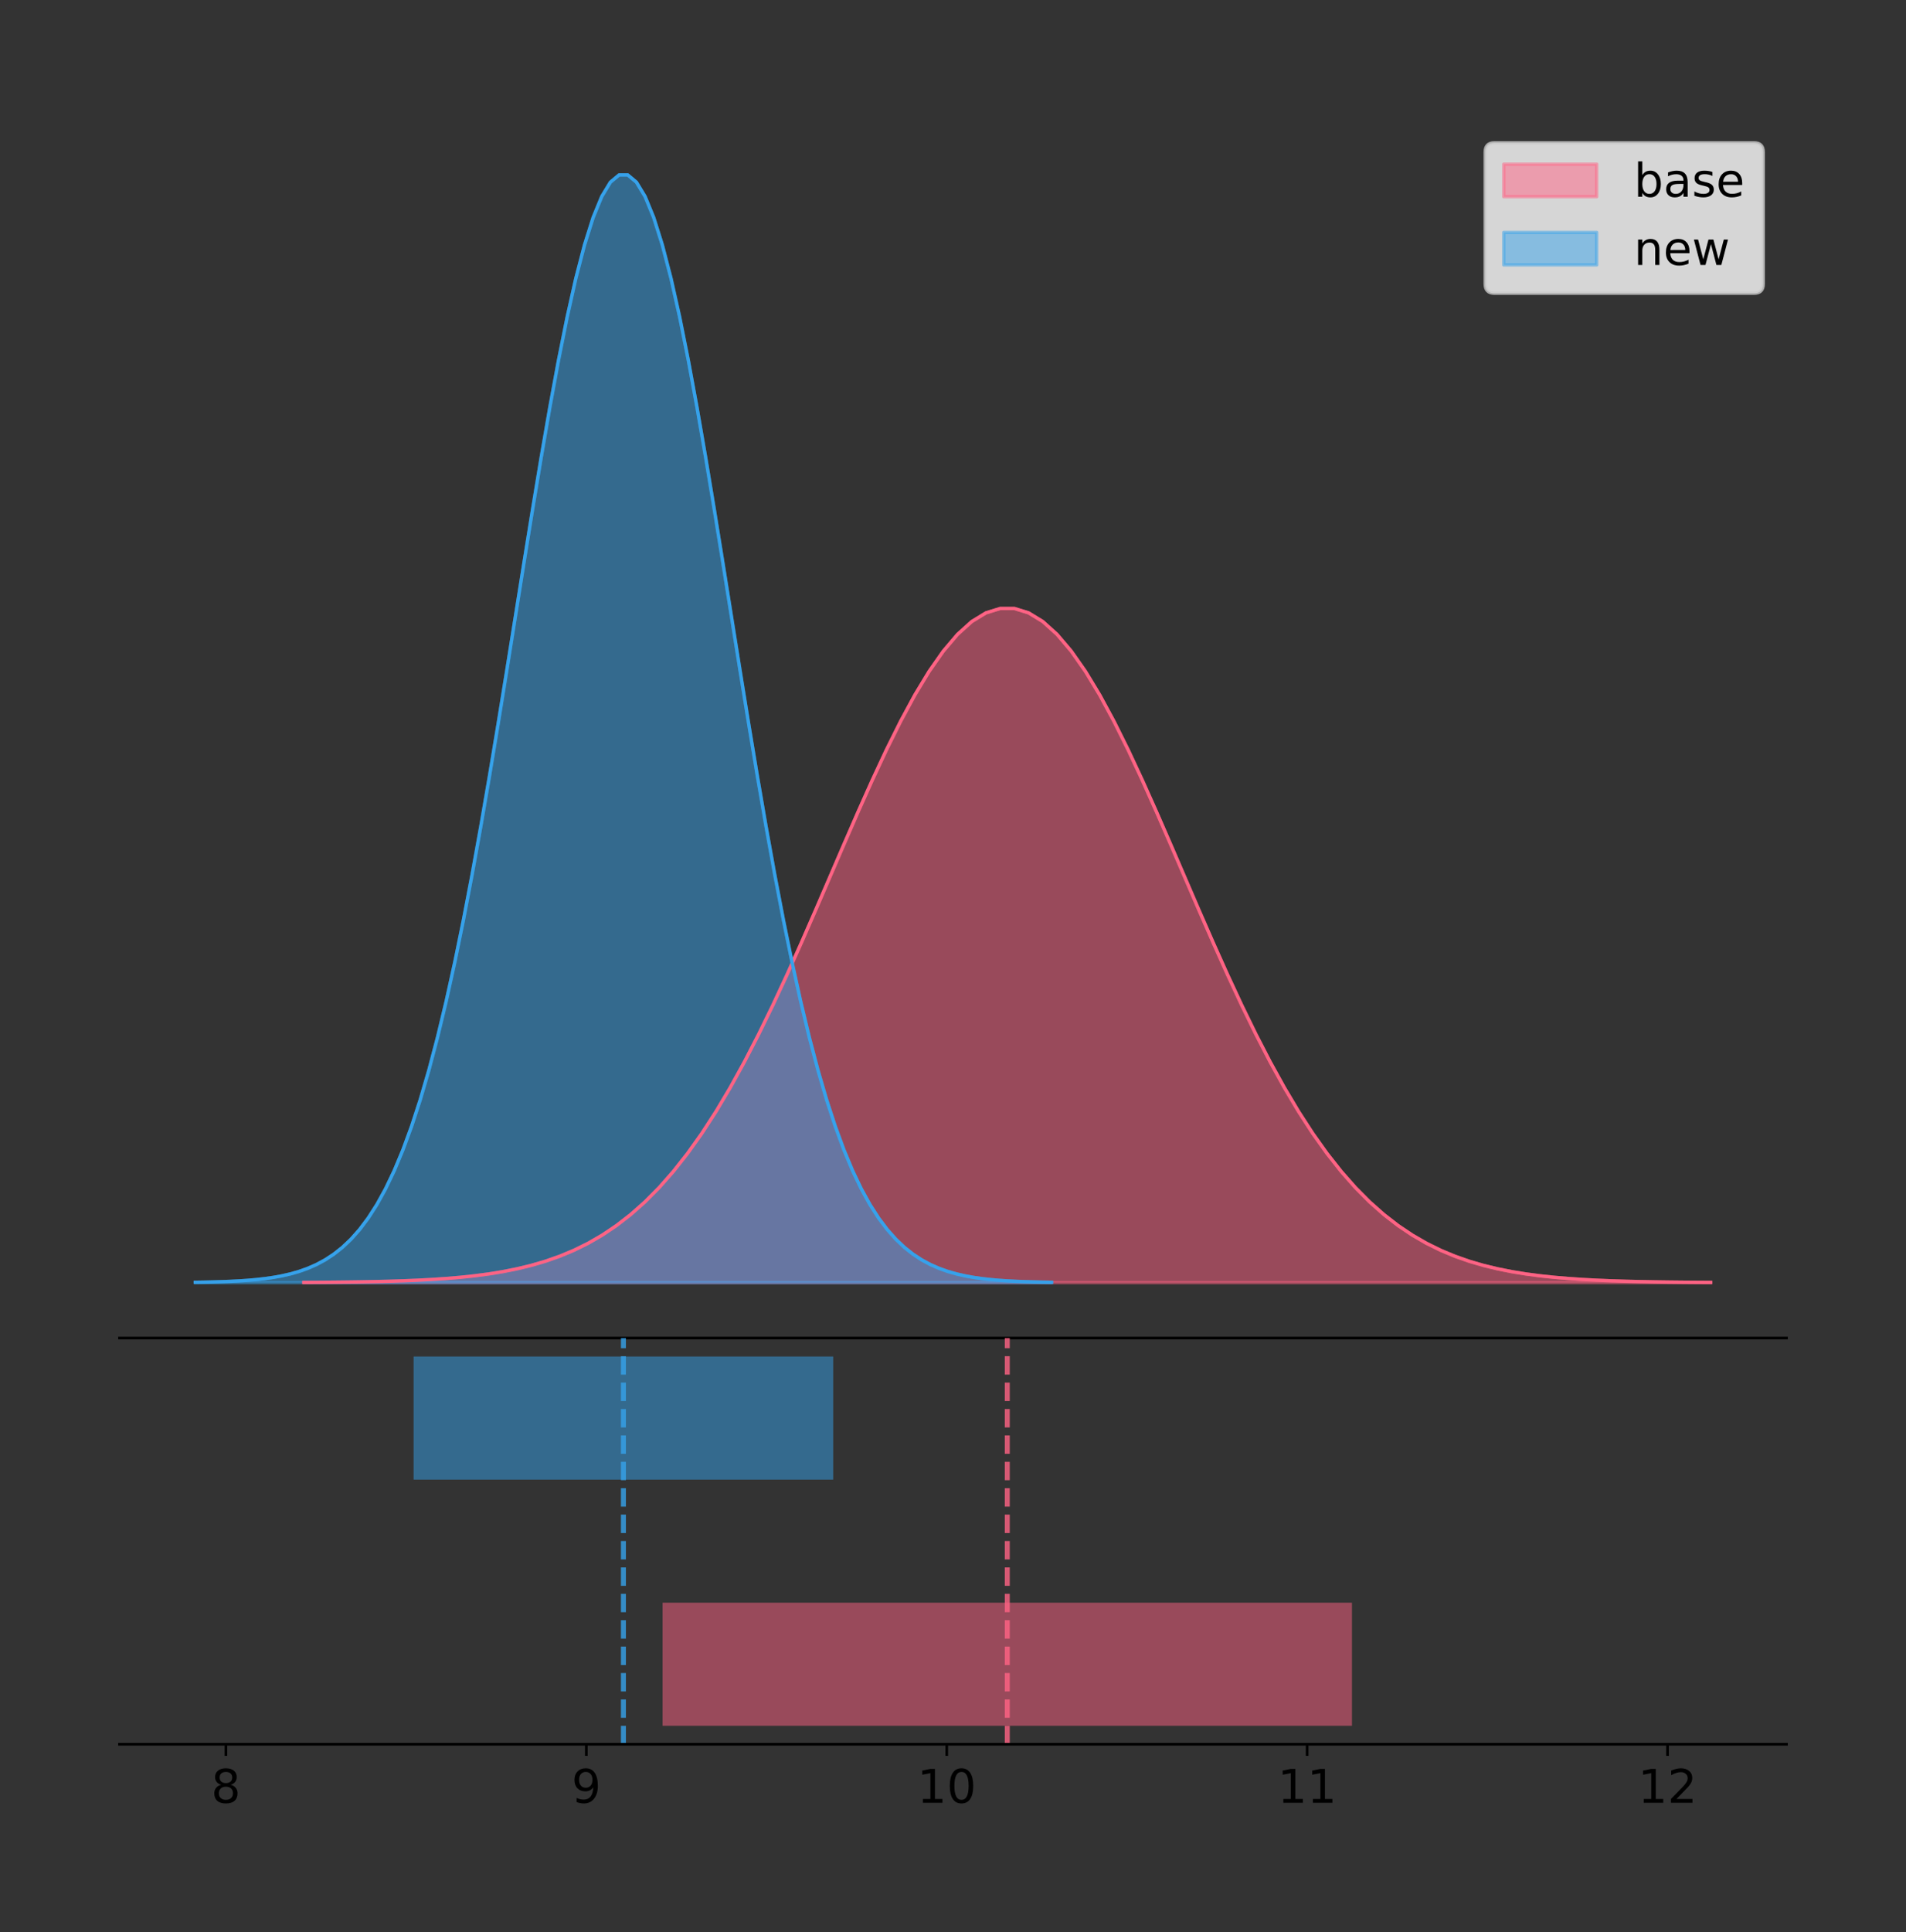 <?xml version="1.0" encoding="utf-8" standalone="no"?>
<!DOCTYPE svg PUBLIC "-//W3C//DTD SVG 1.1//EN"
  "http://www.w3.org/Graphics/SVG/1.1/DTD/svg11.dtd">
<!-- Created with matplotlib (https://matplotlib.org/) -->
<svg height="581.789pt" version="1.1" viewBox="0 0 574.2 581.789" width="574.2pt" xmlns="http://www.w3.org/2000/svg" xmlns:xlink="http://www.w3.org/1999/xlink">
 <rect x="0" y="0" width="574.2" height="581.789" fill="#333333" stroke="none"/>
 <defs>
  <style type="text/css">
*{stroke-linecap:butt;stroke-linejoin:round;}
  </style>
 </defs>
 <g id="figure_1">
  <g id="patch_1">
   <path d="M 0 581.789 
L 574.2 581.789 
L 574.2 0 
L 0 0 
z
" style="fill:none;"/>
  </g>
  <g id="axes_1">
   <g id="patch_2">
    <path d="M 36 402.93 
L 538.2 402.93 
L 538.2 36 
L 36 36 
z
" style="fill:none;"/>
   </g>
   <g id="PolyCollection_1">
    <defs>
     <path d="M 91.532 -195.538 
L 91.532 -195.606 
L 95.814 -195.632 
L 100.095 -195.666 
L 104.376 -195.713 
L 108.657 -195.774 
L 112.938 -195.854 
L 117.22 -195.959 
L 121.501 -196.096 
L 125.782 -196.272 
L 130.063 -196.498 
L 134.345 -196.784 
L 138.626 -197.145 
L 142.907 -197.598 
L 147.188 -198.161 
L 151.469 -198.856 
L 155.751 -199.708 
L 160.032 -200.745 
L 164.313 -201.997 
L 168.594 -203.498 
L 172.876 -205.284 
L 177.157 -207.394 
L 181.438 -209.865 
L 185.719 -212.74 
L 190 -216.056 
L 194.282 -219.853 
L 198.563 -224.165 
L 202.844 -229.022 
L 207.125 -234.448 
L 211.406 -240.459 
L 215.688 -247.061 
L 219.969 -254.249 
L 224.25 -262.005 
L 228.531 -270.295 
L 232.813 -279.071 
L 237.094 -288.271 
L 241.375 -297.814 
L 245.656 -307.605 
L 249.937 -317.533 
L 254.219 -327.477 
L 258.5 -337.303 
L 262.781 -346.869 
L 267.062 -356.03 
L 271.343 -364.636 
L 275.625 -372.545 
L 279.906 -379.618 
L 284.187 -385.727 
L 288.468 -390.76 
L 292.75 -394.622 
L 297.031 -397.24 
L 301.312 -398.561 
L 305.593 -398.561 
L 309.874 -397.24 
L 314.156 -394.622 
L 318.437 -390.76 
L 322.718 -385.727 
L 326.999 -379.618 
L 331.28 -372.545 
L 335.562 -364.636 
L 339.843 -356.03 
L 344.124 -346.869 
L 348.405 -337.303 
L 352.687 -327.477 
L 356.968 -317.533 
L 361.249 -307.605 
L 365.53 -297.814 
L 369.811 -288.271 
L 374.093 -279.071 
L 378.374 -270.295 
L 382.655 -262.005 
L 386.936 -254.249 
L 391.217 -247.061 
L 395.499 -240.459 
L 399.78 -234.448 
L 404.061 -229.022 
L 408.342 -224.165 
L 412.624 -219.853 
L 416.905 -216.056 
L 421.186 -212.74 
L 425.467 -209.865 
L 429.748 -207.394 
L 434.03 -205.284 
L 438.311 -203.498 
L 442.592 -201.997 
L 446.873 -200.745 
L 451.154 -199.708 
L 455.436 -198.856 
L 459.717 -198.161 
L 463.998 -197.598 
L 468.279 -197.145 
L 472.561 -196.784 
L 476.842 -196.498 
L 481.123 -196.272 
L 485.404 -196.096 
L 489.685 -195.959 
L 493.967 -195.854 
L 498.248 -195.774 
L 502.529 -195.713 
L 506.81 -195.666 
L 511.092 -195.632 
L 515.373 -195.606 
L 515.373 -195.538 
L 515.373 -195.538 
L 511.092 -195.538 
L 506.81 -195.538 
L 502.529 -195.538 
L 498.248 -195.538 
L 493.967 -195.538 
L 489.685 -195.538 
L 485.404 -195.538 
L 481.123 -195.538 
L 476.842 -195.538 
L 472.561 -195.538 
L 468.279 -195.538 
L 463.998 -195.538 
L 459.717 -195.538 
L 455.436 -195.538 
L 451.154 -195.538 
L 446.873 -195.538 
L 442.592 -195.538 
L 438.311 -195.538 
L 434.03 -195.538 
L 429.748 -195.538 
L 425.467 -195.538 
L 421.186 -195.538 
L 416.905 -195.538 
L 412.624 -195.538 
L 408.342 -195.538 
L 404.061 -195.538 
L 399.78 -195.538 
L 395.499 -195.538 
L 391.217 -195.538 
L 386.936 -195.538 
L 382.655 -195.538 
L 378.374 -195.538 
L 374.093 -195.538 
L 369.811 -195.538 
L 365.53 -195.538 
L 361.249 -195.538 
L 356.968 -195.538 
L 352.687 -195.538 
L 348.405 -195.538 
L 344.124 -195.538 
L 339.843 -195.538 
L 335.562 -195.538 
L 331.28 -195.538 
L 326.999 -195.538 
L 322.718 -195.538 
L 318.437 -195.538 
L 314.156 -195.538 
L 309.874 -195.538 
L 305.593 -195.538 
L 301.312 -195.538 
L 297.031 -195.538 
L 292.75 -195.538 
L 288.468 -195.538 
L 284.187 -195.538 
L 279.906 -195.538 
L 275.625 -195.538 
L 271.343 -195.538 
L 267.062 -195.538 
L 262.781 -195.538 
L 258.5 -195.538 
L 254.219 -195.538 
L 249.937 -195.538 
L 245.656 -195.538 
L 241.375 -195.538 
L 237.094 -195.538 
L 232.813 -195.538 
L 228.531 -195.538 
L 224.25 -195.538 
L 219.969 -195.538 
L 215.688 -195.538 
L 211.406 -195.538 
L 207.125 -195.538 
L 202.844 -195.538 
L 198.563 -195.538 
L 194.282 -195.538 
L 190 -195.538 
L 185.719 -195.538 
L 181.438 -195.538 
L 177.157 -195.538 
L 172.876 -195.538 
L 168.594 -195.538 
L 164.313 -195.538 
L 160.032 -195.538 
L 155.751 -195.538 
L 151.469 -195.538 
L 147.188 -195.538 
L 142.907 -195.538 
L 138.626 -195.538 
L 134.345 -195.538 
L 130.063 -195.538 
L 125.782 -195.538 
L 121.501 -195.538 
L 117.22 -195.538 
L 112.938 -195.538 
L 108.657 -195.538 
L 104.376 -195.538 
L 100.095 -195.538 
L 95.814 -195.538 
L 91.532 -195.538 
z
" id="me0cf2f646d" style="stroke:#ff6384;stroke-opacity:0.5;"/>
    </defs>
    <g clip-path="url(#p24b3ba69f7)">
     <use style="fill:#ff6384;fill-opacity:0.5;stroke:#ff6384;stroke-opacity:0.5;" x="0" xlink:href="#me0cf2f646d" y="581.789"/>
    </g>
   </g>
   <g id="PolyCollection_2">
    <defs>
     <path d="M 58.827 -195.538 
L 58.827 -195.65 
L 61.433 -195.692 
L 64.039 -195.749 
L 66.644 -195.825 
L 69.25 -195.925 
L 71.856 -196.058 
L 74.461 -196.23 
L 77.067 -196.455 
L 79.673 -196.744 
L 82.278 -197.115 
L 84.884 -197.585 
L 87.49 -198.179 
L 90.095 -198.923 
L 92.701 -199.848 
L 95.307 -200.99 
L 97.913 -202.39 
L 100.518 -204.093 
L 103.124 -206.151 
L 105.73 -208.617 
L 108.335 -211.552 
L 110.941 -215.017 
L 113.547 -219.078 
L 116.152 -223.801 
L 118.758 -229.25 
L 121.364 -235.488 
L 123.969 -242.572 
L 126.575 -250.552 
L 129.181 -259.468 
L 131.786 -269.344 
L 134.392 -280.192 
L 136.998 -292.002 
L 139.603 -304.744 
L 142.209 -318.365 
L 144.815 -332.786 
L 147.421 -347.901 
L 150.026 -363.58 
L 152.632 -379.667 
L 155.238 -395.98 
L 157.843 -412.318 
L 160.449 -428.462 
L 163.055 -444.18 
L 165.66 -459.23 
L 168.266 -473.372 
L 170.872 -486.366 
L 173.477 -497.987 
L 176.083 -508.025 
L 178.689 -516.294 
L 181.294 -522.64 
L 183.9 -526.94 
L 186.506 -529.111 
L 189.111 -529.111 
L 191.717 -526.94 
L 194.323 -522.64 
L 196.928 -516.294 
L 199.534 -508.025 
L 202.14 -497.987 
L 204.746 -486.366 
L 207.351 -473.372 
L 209.957 -459.23 
L 212.563 -444.18 
L 215.168 -428.462 
L 217.774 -412.318 
L 220.38 -395.98 
L 222.985 -379.667 
L 225.591 -363.58 
L 228.197 -347.901 
L 230.802 -332.786 
L 233.408 -318.365 
L 236.014 -304.744 
L 238.619 -292.002 
L 241.225 -280.192 
L 243.831 -269.344 
L 246.436 -259.468 
L 249.042 -250.552 
L 251.648 -242.572 
L 254.254 -235.488 
L 256.859 -229.25 
L 259.465 -223.801 
L 262.071 -219.078 
L 264.676 -215.017 
L 267.282 -211.552 
L 269.888 -208.617 
L 272.493 -206.151 
L 275.099 -204.093 
L 277.705 -202.39 
L 280.31 -200.99 
L 282.916 -199.848 
L 285.522 -198.923 
L 288.127 -198.179 
L 290.733 -197.585 
L 293.339 -197.115 
L 295.944 -196.744 
L 298.55 -196.455 
L 301.156 -196.23 
L 303.762 -196.058 
L 306.367 -195.925 
L 308.973 -195.825 
L 311.579 -195.749 
L 314.184 -195.692 
L 316.79 -195.65 
L 316.79 -195.538 
L 316.79 -195.538 
L 314.184 -195.538 
L 311.579 -195.538 
L 308.973 -195.538 
L 306.367 -195.538 
L 303.762 -195.538 
L 301.156 -195.538 
L 298.55 -195.538 
L 295.944 -195.538 
L 293.339 -195.538 
L 290.733 -195.538 
L 288.127 -195.538 
L 285.522 -195.538 
L 282.916 -195.538 
L 280.31 -195.538 
L 277.705 -195.538 
L 275.099 -195.538 
L 272.493 -195.538 
L 269.888 -195.538 
L 267.282 -195.538 
L 264.676 -195.538 
L 262.071 -195.538 
L 259.465 -195.538 
L 256.859 -195.538 
L 254.254 -195.538 
L 251.648 -195.538 
L 249.042 -195.538 
L 246.436 -195.538 
L 243.831 -195.538 
L 241.225 -195.538 
L 238.619 -195.538 
L 236.014 -195.538 
L 233.408 -195.538 
L 230.802 -195.538 
L 228.197 -195.538 
L 225.591 -195.538 
L 222.985 -195.538 
L 220.38 -195.538 
L 217.774 -195.538 
L 215.168 -195.538 
L 212.563 -195.538 
L 209.957 -195.538 
L 207.351 -195.538 
L 204.746 -195.538 
L 202.14 -195.538 
L 199.534 -195.538 
L 196.928 -195.538 
L 194.323 -195.538 
L 191.717 -195.538 
L 189.111 -195.538 
L 186.506 -195.538 
L 183.9 -195.538 
L 181.294 -195.538 
L 178.689 -195.538 
L 176.083 -195.538 
L 173.477 -195.538 
L 170.872 -195.538 
L 168.266 -195.538 
L 165.66 -195.538 
L 163.055 -195.538 
L 160.449 -195.538 
L 157.843 -195.538 
L 155.238 -195.538 
L 152.632 -195.538 
L 150.026 -195.538 
L 147.421 -195.538 
L 144.815 -195.538 
L 142.209 -195.538 
L 139.603 -195.538 
L 136.998 -195.538 
L 134.392 -195.538 
L 131.786 -195.538 
L 129.181 -195.538 
L 126.575 -195.538 
L 123.969 -195.538 
L 121.364 -195.538 
L 118.758 -195.538 
L 116.152 -195.538 
L 113.547 -195.538 
L 110.941 -195.538 
L 108.335 -195.538 
L 105.73 -195.538 
L 103.124 -195.538 
L 100.518 -195.538 
L 97.913 -195.538 
L 95.307 -195.538 
L 92.701 -195.538 
L 90.095 -195.538 
L 87.49 -195.538 
L 84.884 -195.538 
L 82.278 -195.538 
L 79.673 -195.538 
L 77.067 -195.538 
L 74.461 -195.538 
L 71.856 -195.538 
L 69.25 -195.538 
L 66.644 -195.538 
L 64.039 -195.538 
L 61.433 -195.538 
L 58.827 -195.538 
z
" id="m608b31bf4a" style="stroke:#36a2eb;stroke-opacity:0.5;"/>
    </defs>
    <g clip-path="url(#p24b3ba69f7)">
     <use style="fill:#36a2eb;fill-opacity:0.5;stroke:#36a2eb;stroke-opacity:0.5;" x="0" xlink:href="#m608b31bf4a" y="581.789"/>
    </g>
   </g>
   <g id="line2d_1">
    <path clip-path="url(#p24b3ba69f7)" d="M 91.532 386.183 
L 95.814 386.157 
L 100.095 386.123 
L 104.376 386.077 
L 108.657 386.016 
L 112.938 385.935 
L 117.22 385.83 
L 121.501 385.693 
L 125.782 385.517 
L 130.063 385.292 
L 134.345 385.005 
L 138.626 384.644 
L 142.907 384.191 
L 147.188 383.628 
L 151.469 382.933 
L 155.751 382.081 
L 160.032 381.044 
L 164.313 379.792 
L 168.594 378.291 
L 172.876 376.505 
L 177.157 374.396 
L 181.438 371.924 
L 185.719 369.05 
L 190 365.733 
L 194.282 361.937 
L 198.563 357.625 
L 202.844 352.768 
L 207.125 347.342 
L 211.406 341.331 
L 215.688 334.728 
L 219.969 327.54 
L 224.25 319.785 
L 228.531 311.495 
L 232.813 302.718 
L 237.094 293.518 
L 241.375 283.975 
L 245.656 274.185 
L 249.937 264.256 
L 254.219 254.312 
L 258.5 244.486 
L 262.781 234.92 
L 267.062 225.76 
L 271.343 217.153 
L 275.625 209.244 
L 279.906 202.171 
L 284.187 196.062 
L 288.468 191.029 
L 292.75 187.167 
L 297.031 184.55 
L 301.312 183.228 
L 305.593 183.228 
L 309.874 184.55 
L 314.156 187.167 
L 318.437 191.029 
L 322.718 196.062 
L 326.999 202.171 
L 331.28 209.244 
L 335.562 217.153 
L 339.843 225.76 
L 344.124 234.92 
L 348.405 244.486 
L 352.687 254.312 
L 356.968 264.256 
L 361.249 274.185 
L 365.53 283.975 
L 369.811 293.518 
L 374.093 302.718 
L 378.374 311.495 
L 382.655 319.785 
L 386.936 327.54 
L 391.217 334.728 
L 395.499 341.331 
L 399.78 347.342 
L 404.061 352.768 
L 408.342 357.625 
L 412.624 361.937 
L 416.905 365.733 
L 421.186 369.05 
L 425.467 371.924 
L 429.748 374.396 
L 434.03 376.505 
L 438.311 378.291 
L 442.592 379.792 
L 446.873 381.044 
L 451.154 382.081 
L 455.436 382.933 
L 459.717 383.628 
L 463.998 384.191 
L 468.279 384.644 
L 472.561 385.005 
L 476.842 385.292 
L 481.123 385.517 
L 485.404 385.693 
L 489.685 385.83 
L 493.967 385.935 
L 498.248 386.016 
L 502.529 386.077 
L 506.81 386.123 
L 511.092 386.157 
L 515.373 386.183 
" style="fill:none;stroke:#ff6384;stroke-linecap:square;"/>
   </g>
   <g id="line2d_2">
    <path clip-path="url(#p24b3ba69f7)" d="M 58.827 386.139 
L 61.433 386.097 
L 64.039 386.04 
L 66.644 385.965 
L 69.25 385.864 
L 71.856 385.732 
L 74.461 385.559 
L 77.067 385.334 
L 79.673 385.045 
L 82.278 384.675 
L 84.884 384.204 
L 87.49 383.61 
L 90.095 382.867 
L 92.701 381.941 
L 95.307 380.799 
L 97.913 379.399 
L 100.518 377.696 
L 103.124 375.639 
L 105.73 373.172 
L 108.335 370.238 
L 110.941 366.772 
L 113.547 362.711 
L 116.152 357.989 
L 118.758 352.539 
L 121.364 346.301 
L 123.969 339.217 
L 126.575 331.237 
L 129.181 322.322 
L 131.786 312.445 
L 134.392 301.597 
L 136.998 289.787 
L 139.603 277.045 
L 142.209 263.424 
L 144.815 249.004 
L 147.421 233.888 
L 150.026 218.209 
L 152.632 202.123 
L 155.238 185.809 
L 157.843 169.471 
L 160.449 153.327 
L 163.055 137.61 
L 165.66 122.559 
L 168.266 108.418 
L 170.872 95.423 
L 173.477 83.803 
L 176.083 73.765 
L 178.689 65.495 
L 181.294 59.15 
L 183.9 54.85 
L 186.506 52.679 
L 189.111 52.679 
L 191.717 54.85 
L 194.323 59.15 
L 196.928 65.495 
L 199.534 73.765 
L 202.14 83.803 
L 204.746 95.423 
L 207.351 108.418 
L 209.957 122.559 
L 212.563 137.61 
L 215.168 153.327 
L 217.774 169.471 
L 220.38 185.809 
L 222.985 202.123 
L 225.591 218.209 
L 228.197 233.888 
L 230.802 249.004 
L 233.408 263.424 
L 236.014 277.045 
L 238.619 289.787 
L 241.225 301.597 
L 243.831 312.445 
L 246.436 322.322 
L 249.042 331.237 
L 251.648 339.217 
L 254.254 346.301 
L 256.859 352.539 
L 259.465 357.989 
L 262.071 362.711 
L 264.676 366.772 
L 267.282 370.238 
L 269.888 373.172 
L 272.493 375.639 
L 275.099 377.696 
L 277.705 379.399 
L 280.31 380.799 
L 282.916 381.941 
L 285.522 382.867 
L 288.127 383.61 
L 290.733 384.204 
L 293.339 384.675 
L 295.944 385.045 
L 298.55 385.334 
L 301.156 385.559 
L 303.762 385.732 
L 306.367 385.864 
L 308.973 385.965 
L 311.579 386.04 
L 314.184 386.097 
L 316.79 386.139 
" style="fill:none;stroke:#36a2eb;stroke-linecap:square;"/>
   </g>
   <g id="patch_3">
    <path d="M 36 402.93 
L 538.2 402.93 
" style="fill:none;stroke:#000000;stroke-linecap:square;stroke-linejoin:miter;stroke-width:0.8;"/>
   </g>
   <g id="legend_1">
    <g id="patch_4">
     <path d="M 450.225 88.299 
L 528.4 88.299 
Q 531.2 88.299 531.2 85.499 
L 531.2 45.8 
Q 531.2 43 528.4 43 
L 450.225 43 
Q 447.425 43 447.425 45.8 
L 447.425 85.499 
Q 447.425 88.299 450.225 88.299 
z
" style="fill:#ffffff;opacity:0.8;stroke:#cccccc;stroke-linejoin:miter;"/>
    </g>
    <g id="patch_5">
     <path d="M 453.025 59.238 
L 481.025 59.238 
L 481.025 49.438 
L 453.025 49.438 
z
" style="fill:#ff6384;opacity:0.5;stroke:#ff6384;stroke-linejoin:miter;"/>
    </g>
    <g id="text_1">
     <!-- base -->
     <defs>
      <path d="M 48.688 27.297 
Q 48.688 37.203 44.609 42.844 
Q 40.531 48.484 33.406 48.484 
Q 26.266 48.484 22.188 42.844 
Q 18.109 37.203 18.109 27.297 
Q 18.109 17.391 22.188 11.75 
Q 26.266 6.109 33.406 6.109 
Q 40.531 6.109 44.609 11.75 
Q 48.688 17.391 48.688 27.297 
z
M 18.109 46.391 
Q 20.953 51.266 25.266 53.625 
Q 29.594 56 35.594 56 
Q 45.562 56 51.781 48.094 
Q 58.016 40.188 58.016 27.297 
Q 58.016 14.406 51.781 6.484 
Q 45.562 -1.422 35.594 -1.422 
Q 29.594 -1.422 25.266 0.953 
Q 20.953 3.328 18.109 8.203 
L 18.109 0 
L 9.078 0 
L 9.078 75.984 
L 18.109 75.984 
z
" id="DejaVuSans-98"/>
      <path d="M 34.281 27.484 
Q 23.391 27.484 19.188 25 
Q 14.984 22.516 14.984 16.5 
Q 14.984 11.719 18.141 8.906 
Q 21.297 6.109 26.703 6.109 
Q 34.188 6.109 38.703 11.406 
Q 43.219 16.703 43.219 25.484 
L 43.219 27.484 
z
M 52.203 31.203 
L 52.203 0 
L 43.219 0 
L 43.219 8.297 
Q 40.141 3.328 35.547 0.953 
Q 30.953 -1.422 24.312 -1.422 
Q 15.922 -1.422 10.953 3.297 
Q 6 8.016 6 15.922 
Q 6 25.141 12.172 29.828 
Q 18.359 34.516 30.609 34.516 
L 43.219 34.516 
L 43.219 35.406 
Q 43.219 41.609 39.141 45 
Q 35.062 48.391 27.688 48.391 
Q 23 48.391 18.547 47.266 
Q 14.109 46.141 10.016 43.891 
L 10.016 52.203 
Q 14.938 54.109 19.578 55.047 
Q 24.219 56 28.609 56 
Q 40.484 56 46.344 49.844 
Q 52.203 43.703 52.203 31.203 
z
" id="DejaVuSans-97"/>
      <path d="M 44.281 53.078 
L 44.281 44.578 
Q 40.484 46.531 36.375 47.5 
Q 32.281 48.484 27.875 48.484 
Q 21.188 48.484 17.844 46.438 
Q 14.5 44.391 14.5 40.281 
Q 14.5 37.156 16.891 35.375 
Q 19.281 33.594 26.516 31.984 
L 29.594 31.297 
Q 39.156 29.25 43.188 25.516 
Q 47.219 21.781 47.219 15.094 
Q 47.219 7.469 41.188 3.016 
Q 35.156 -1.422 24.609 -1.422 
Q 20.219 -1.422 15.453 -0.562 
Q 10.688 0.297 5.422 2 
L 5.422 11.281 
Q 10.406 8.688 15.234 7.391 
Q 20.062 6.109 24.812 6.109 
Q 31.156 6.109 34.562 8.281 
Q 37.984 10.453 37.984 14.406 
Q 37.984 18.062 35.516 20.016 
Q 33.062 21.969 24.703 23.781 
L 21.578 24.516 
Q 13.234 26.266 9.516 29.906 
Q 5.812 33.547 5.812 39.891 
Q 5.812 47.609 11.281 51.797 
Q 16.75 56 26.812 56 
Q 31.781 56 36.172 55.266 
Q 40.578 54.547 44.281 53.078 
z
" id="DejaVuSans-115"/>
      <path d="M 56.203 29.594 
L 56.203 25.203 
L 14.891 25.203 
Q 15.484 15.922 20.484 11.062 
Q 25.484 6.203 34.422 6.203 
Q 39.594 6.203 44.453 7.469 
Q 49.312 8.734 54.109 11.281 
L 54.109 2.781 
Q 49.266 0.734 44.188 -0.344 
Q 39.109 -1.422 33.891 -1.422 
Q 20.797 -1.422 13.156 6.188 
Q 5.516 13.812 5.516 26.812 
Q 5.516 40.234 12.766 48.109 
Q 20.016 56 32.328 56 
Q 43.359 56 49.781 48.891 
Q 56.203 41.797 56.203 29.594 
z
M 47.219 32.234 
Q 47.125 39.594 43.094 43.984 
Q 39.062 48.391 32.422 48.391 
Q 24.906 48.391 20.391 44.141 
Q 15.875 39.891 15.188 32.172 
z
" id="DejaVuSans-101"/>
     </defs>
     <g transform="translate(492.225 59.238)scale(0.14 -0.14)">
      <use xlink:href="#DejaVuSans-98"/>
      <use x="63.477" xlink:href="#DejaVuSans-97"/>
      <use x="124.756" xlink:href="#DejaVuSans-115"/>
      <use x="176.855" xlink:href="#DejaVuSans-101"/>
     </g>
    </g>
    <g id="patch_6">
     <path d="M 453.025 79.787 
L 481.025 79.787 
L 481.025 69.987 
L 453.025 69.987 
z
" style="fill:#36a2eb;opacity:0.5;stroke:#36a2eb;stroke-linejoin:miter;"/>
    </g>
    <g id="text_2">
     <!-- new -->
     <defs>
      <path d="M 54.891 33.016 
L 54.891 0 
L 45.906 0 
L 45.906 32.719 
Q 45.906 40.484 42.875 44.328 
Q 39.844 48.188 33.797 48.188 
Q 26.516 48.188 22.312 43.547 
Q 18.109 38.922 18.109 30.906 
L 18.109 0 
L 9.078 0 
L 9.078 54.688 
L 18.109 54.688 
L 18.109 46.188 
Q 21.344 51.125 25.703 53.562 
Q 30.078 56 35.797 56 
Q 45.219 56 50.047 50.172 
Q 54.891 44.344 54.891 33.016 
z
" id="DejaVuSans-110"/>
      <path d="M 4.203 54.688 
L 13.188 54.688 
L 24.422 12.016 
L 35.594 54.688 
L 46.188 54.688 
L 57.422 12.016 
L 68.609 54.688 
L 77.594 54.688 
L 63.281 0 
L 52.688 0 
L 40.922 44.828 
L 29.109 0 
L 18.5 0 
z
" id="DejaVuSans-119"/>
     </defs>
     <g transform="translate(492.225 79.787)scale(0.14 -0.14)">
      <use xlink:href="#DejaVuSans-110"/>
      <use x="63.379" xlink:href="#DejaVuSans-101"/>
      <use x="124.902" xlink:href="#DejaVuSans-119"/>
     </g>
    </g>
   </g>
  </g>
  <g id="axes_2">
   <g id="patch_7">
    <path d="M 36 525.24 
L 538.2 525.24 
L 538.2 402.93 
L 36 402.93 
z
" style="fill:none;"/>
   </g>
   <g id="patch_8">
    <path clip-path="url(#pfab13f31b3)" d="M 199.612 519.68 
L 407.293 519.68 
L 407.293 482.617 
L 199.612 482.617 
z
" style="fill:#ff6384;opacity:0.5;"/>
   </g>
   <g id="patch_9">
    <path clip-path="url(#pfab13f31b3)" d="M 124.608 445.553 
L 251.009 445.553 
L 251.009 408.49 
L 124.608 408.49 
z
" style="fill:#36a2eb;opacity:0.5;"/>
   </g>
   <g id="matplotlib.axis_1">
    <g id="xtick_1">
     <g id="line2d_3">
      <defs>
       <path d="M 0 0 
L 0 3.5 
" id="m49fbee747f" style="stroke:#000000;stroke-width:0.8;"/>
      </defs>
      <g>
       <use style="stroke:#000000;stroke-width:0.8;" x="68.06" xlink:href="#m49fbee747f" y="525.24"/>
      </g>
     </g>
     <g id="text_3">
      <!-- 8 -->
      <defs>
       <path d="M 31.781 34.625 
Q 24.75 34.625 20.719 30.859 
Q 16.703 27.094 16.703 20.516 
Q 16.703 13.922 20.719 10.156 
Q 24.75 6.391 31.781 6.391 
Q 38.812 6.391 42.859 10.172 
Q 46.922 13.969 46.922 20.516 
Q 46.922 27.094 42.891 30.859 
Q 38.875 34.625 31.781 34.625 
z
M 21.922 38.812 
Q 15.578 40.375 12.031 44.719 
Q 8.5 49.078 8.5 55.328 
Q 8.5 64.062 14.719 69.141 
Q 20.953 74.219 31.781 74.219 
Q 42.672 74.219 48.875 69.141 
Q 55.078 64.062 55.078 55.328 
Q 55.078 49.078 51.531 44.719 
Q 48 40.375 41.703 38.812 
Q 48.828 37.156 52.797 32.312 
Q 56.781 27.484 56.781 20.516 
Q 56.781 9.906 50.312 4.234 
Q 43.844 -1.422 31.781 -1.422 
Q 19.734 -1.422 13.25 4.234 
Q 6.781 9.906 6.781 20.516 
Q 6.781 27.484 10.781 32.312 
Q 14.797 37.156 21.922 38.812 
z
M 18.312 54.391 
Q 18.312 48.734 21.844 45.562 
Q 25.391 42.391 31.781 42.391 
Q 38.141 42.391 41.719 45.562 
Q 45.312 48.734 45.312 54.391 
Q 45.312 60.062 41.719 63.234 
Q 38.141 66.406 31.781 66.406 
Q 25.391 66.406 21.844 63.234 
Q 18.312 60.062 18.312 54.391 
z
" id="DejaVuSans-56"/>
      </defs>
      <g transform="translate(63.607 542.878)scale(0.14 -0.14)">
       <use xlink:href="#DejaVuSans-56"/>
      </g>
     </g>
    </g>
    <g id="xtick_2">
     <g id="line2d_4">
      <g>
       <use style="stroke:#000000;stroke-width:0.8;" x="176.636" xlink:href="#m49fbee747f" y="525.24"/>
      </g>
     </g>
     <g id="text_4">
      <!-- 9 -->
      <defs>
       <path d="M 10.984 1.516 
L 10.984 10.5 
Q 14.703 8.734 18.5 7.812 
Q 22.312 6.891 25.984 6.891 
Q 35.75 6.891 40.891 13.453 
Q 46.047 20.016 46.781 33.406 
Q 43.953 29.203 39.594 26.953 
Q 35.25 24.703 29.984 24.703 
Q 19.047 24.703 12.672 31.312 
Q 6.297 37.938 6.297 49.422 
Q 6.297 60.641 12.938 67.422 
Q 19.578 74.219 30.609 74.219 
Q 43.266 74.219 49.922 64.516 
Q 56.594 54.828 56.594 36.375 
Q 56.594 19.141 48.406 8.859 
Q 40.234 -1.422 26.422 -1.422 
Q 22.703 -1.422 18.891 -0.688 
Q 15.094 0.047 10.984 1.516 
z
M 30.609 32.422 
Q 37.25 32.422 41.125 36.953 
Q 45.016 41.5 45.016 49.422 
Q 45.016 57.281 41.125 61.844 
Q 37.25 66.406 30.609 66.406 
Q 23.969 66.406 20.094 61.844 
Q 16.219 57.281 16.219 49.422 
Q 16.219 41.5 20.094 36.953 
Q 23.969 32.422 30.609 32.422 
z
" id="DejaVuSans-57"/>
      </defs>
      <g transform="translate(172.182 542.878)scale(0.14 -0.14)">
       <use xlink:href="#DejaVuSans-57"/>
      </g>
     </g>
    </g>
    <g id="xtick_3">
     <g id="line2d_5">
      <g>
       <use style="stroke:#000000;stroke-width:0.8;" x="285.212" xlink:href="#m49fbee747f" y="525.24"/>
      </g>
     </g>
     <g id="text_5">
      <!-- 10 -->
      <defs>
       <path d="M 12.406 8.297 
L 28.516 8.297 
L 28.516 63.922 
L 10.984 60.406 
L 10.984 69.391 
L 28.422 72.906 
L 38.281 72.906 
L 38.281 8.297 
L 54.391 8.297 
L 54.391 0 
L 12.406 0 
z
" id="DejaVuSans-49"/>
       <path d="M 31.781 66.406 
Q 24.172 66.406 20.328 58.906 
Q 16.5 51.422 16.5 36.375 
Q 16.5 21.391 20.328 13.891 
Q 24.172 6.391 31.781 6.391 
Q 39.453 6.391 43.281 13.891 
Q 47.125 21.391 47.125 36.375 
Q 47.125 51.422 43.281 58.906 
Q 39.453 66.406 31.781 66.406 
z
M 31.781 74.219 
Q 44.047 74.219 50.516 64.516 
Q 56.984 54.828 56.984 36.375 
Q 56.984 17.969 50.516 8.266 
Q 44.047 -1.422 31.781 -1.422 
Q 19.531 -1.422 13.062 8.266 
Q 6.594 17.969 6.594 36.375 
Q 6.594 54.828 13.062 64.516 
Q 19.531 74.219 31.781 74.219 
z
" id="DejaVuSans-48"/>
      </defs>
      <g transform="translate(276.304 542.878)scale(0.14 -0.14)">
       <use xlink:href="#DejaVuSans-49"/>
       <use x="63.623" xlink:href="#DejaVuSans-48"/>
      </g>
     </g>
    </g>
    <g id="xtick_4">
     <g id="line2d_6">
      <g>
       <use style="stroke:#000000;stroke-width:0.8;" x="393.788" xlink:href="#m49fbee747f" y="525.24"/>
      </g>
     </g>
     <g id="text_6">
      <!-- 11 -->
      <g transform="translate(384.88 542.878)scale(0.14 -0.14)">
       <use xlink:href="#DejaVuSans-49"/>
       <use x="63.623" xlink:href="#DejaVuSans-49"/>
      </g>
     </g>
    </g>
    <g id="xtick_5">
     <g id="line2d_7">
      <g>
       <use style="stroke:#000000;stroke-width:0.8;" x="502.363" xlink:href="#m49fbee747f" y="525.24"/>
      </g>
     </g>
     <g id="text_7">
      <!-- 12 -->
      <defs>
       <path d="M 19.188 8.297 
L 53.609 8.297 
L 53.609 0 
L 7.328 0 
L 7.328 8.297 
Q 12.938 14.109 22.625 23.891 
Q 32.328 33.688 34.812 36.531 
Q 39.547 41.844 41.422 45.531 
Q 43.312 49.219 43.312 52.781 
Q 43.312 58.594 39.234 62.25 
Q 35.156 65.922 28.609 65.922 
Q 23.969 65.922 18.812 64.312 
Q 13.672 62.703 7.812 59.422 
L 7.812 69.391 
Q 13.766 71.781 18.938 73 
Q 24.125 74.219 28.422 74.219 
Q 39.75 74.219 46.484 68.547 
Q 53.219 62.891 53.219 53.422 
Q 53.219 48.922 51.531 44.891 
Q 49.859 40.875 45.406 35.406 
Q 44.188 33.984 37.641 27.219 
Q 31.109 20.453 19.188 8.297 
z
" id="DejaVuSans-50"/>
      </defs>
      <g transform="translate(493.456 542.878)scale(0.14 -0.14)">
       <use xlink:href="#DejaVuSans-49"/>
       <use x="63.623" xlink:href="#DejaVuSans-50"/>
      </g>
     </g>
    </g>
   </g>
   <g id="line2d_8">
    <path clip-path="url(#pfab13f31b3)" d="M 303.453 525.24 
L 303.453 402.93 
" style="fill:none;stroke:#ff6384;stroke-dasharray:5.55,2.4;stroke-dashoffset:0;stroke-opacity:0.8;stroke-width:1.5;"/>
   </g>
   <g id="line2d_9">
    <path clip-path="url(#pfab13f31b3)" d="M 187.809 525.24 
L 187.809 402.93 
" style="fill:none;stroke:#36a2eb;stroke-dasharray:5.55,2.4;stroke-dashoffset:0;stroke-opacity:0.8;stroke-width:1.5;"/>
   </g>
   <g id="patch_10">
    <path d="M 36 525.24 
L 538.2 525.24 
" style="fill:none;stroke:#000000;stroke-linecap:square;stroke-linejoin:miter;stroke-width:0.8;"/>
   </g>
  </g>
 </g>
 <defs>
  <clipPath id="p24b3ba69f7">
   <rect height="366.93" width="502.2" x="36" y="36"/>
  </clipPath>
  <clipPath id="pfab13f31b3">
   <rect height="122.31" width="502.2" x="36" y="402.93"/>
  </clipPath>
 </defs>
</svg>
